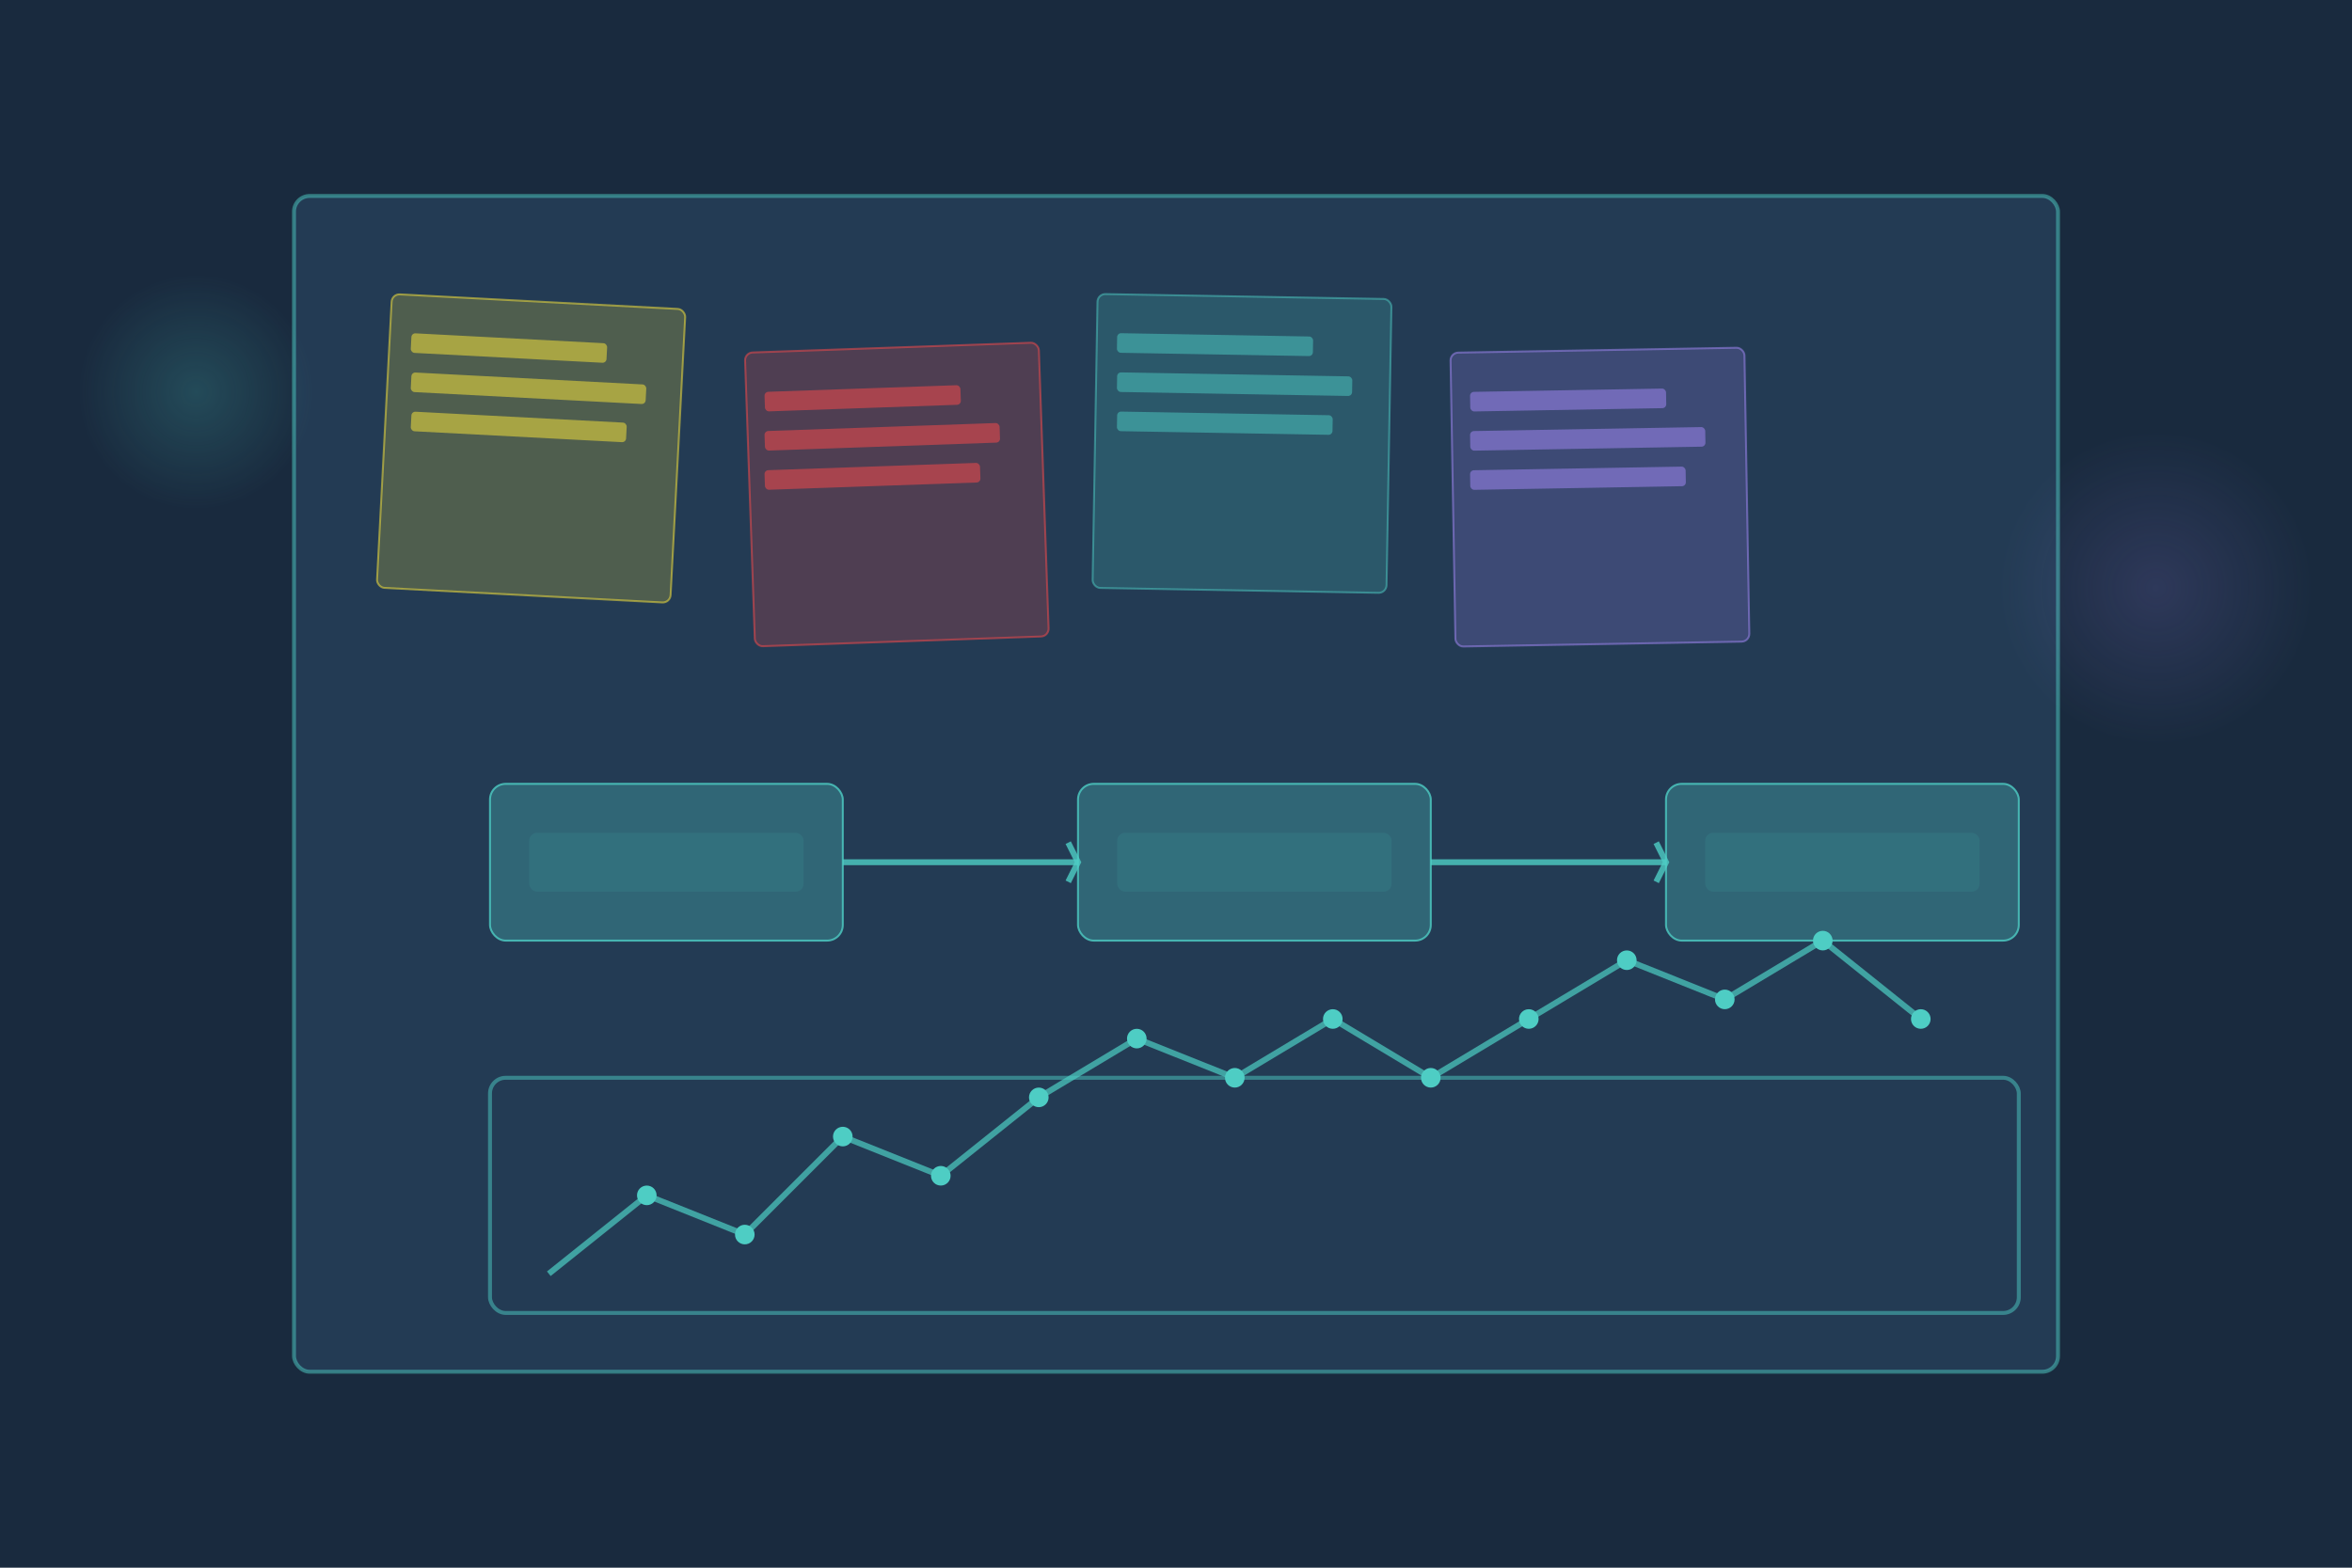<svg width="1200" height="800" viewBox="0 0 1200 800" fill="none" xmlns="http://www.w3.org/2000/svg">
  <rect width="1200" height="800" fill="#192A3E"/>
  
  <!-- Strategy board and elements -->
  <rect x="150" y="100" width="900" height="600" rx="8" fill="#233B54" stroke="#4ECDC4" stroke-width="2" stroke-opacity="0.5"/>
  
  <!-- Post-it notes -->
  <rect x="200" y="150" width="150" height="150" rx="4" transform="rotate(3 200 150)" fill="#FFEB3B" fill-opacity="0.2" stroke="#FFEB3B" stroke-opacity="0.5"/>
  <rect x="210" y="170" width="100" height="10" rx="2" transform="rotate(3 210 170)" fill="#FFEB3B" fill-opacity="0.5"/>
  <rect x="210" y="190" width="120" height="10" rx="2" transform="rotate(3 210 190)" fill="#FFEB3B" fill-opacity="0.5"/>
  <rect x="210" y="210" width="110" height="10" rx="2" transform="rotate(3 210 210)" fill="#FFEB3B" fill-opacity="0.5"/>
  
  <rect x="380" y="180" width="150" height="150" rx="4" transform="rotate(-2 380 180)" fill="#FF4B4B" fill-opacity="0.2" stroke="#FF4B4B" stroke-opacity="0.5"/>
  <rect x="390" y="200" width="100" height="10" rx="2" transform="rotate(-2 390 200)" fill="#FF4B4B" fill-opacity="0.5"/>
  <rect x="390" y="220" width="120" height="10" rx="2" transform="rotate(-2 390 220)" fill="#FF4B4B" fill-opacity="0.5"/>
  <rect x="390" y="240" width="110" height="10" rx="2" transform="rotate(-2 390 240)" fill="#FF4B4B" fill-opacity="0.5"/>
  
  <rect x="560" y="150" width="150" height="150" rx="4" transform="rotate(1 560 150)" fill="#4ECDC4" fill-opacity="0.2" stroke="#4ECDC4" stroke-opacity="0.5"/>
  <rect x="570" y="170" width="100" height="10" rx="2" transform="rotate(1 570 170)" fill="#4ECDC4" fill-opacity="0.5"/>
  <rect x="570" y="190" width="120" height="10" rx="2" transform="rotate(1 570 190)" fill="#4ECDC4" fill-opacity="0.5"/>
  <rect x="570" y="210" width="110" height="10" rx="2" transform="rotate(1 570 210)" fill="#4ECDC4" fill-opacity="0.5"/>
  
  <rect x="740" y="180" width="150" height="150" rx="4" transform="rotate(-1 740 180)" fill="#A78BFA" fill-opacity="0.2" stroke="#A78BFA" stroke-opacity="0.5"/>
  <rect x="750" y="200" width="100" height="10" rx="2" transform="rotate(-1 750 200)" fill="#A78BFA" fill-opacity="0.5"/>
  <rect x="750" y="220" width="120" height="10" rx="2" transform="rotate(-1 750 220)" fill="#A78BFA" fill-opacity="0.5"/>
  <rect x="750" y="240" width="110" height="10" rx="2" transform="rotate(-1 750 240)" fill="#A78BFA" fill-opacity="0.5"/>
  
  <!-- Flow diagram -->
  <rect x="250" y="400" width="180" height="80" rx="8" fill="#4ECDC4" fill-opacity="0.3" stroke="#4ECDC4" stroke-opacity="0.8"/>
  <rect x="270" y="425" width="140" height="30" rx="4" fill="#4ECDC4" fill-opacity="0.1"/>
  
  <rect x="550" y="400" width="180" height="80" rx="8" fill="#4ECDC4" fill-opacity="0.3" stroke="#4ECDC4" stroke-opacity="0.8"/>
  <rect x="570" y="425" width="140" height="30" rx="4" fill="#4ECDC4" fill-opacity="0.1"/>
  
  <rect x="850" y="400" width="180" height="80" rx="8" fill="#4ECDC4" fill-opacity="0.3" stroke="#4ECDC4" stroke-opacity="0.8"/>
  <rect x="870" y="425" width="140" height="30" rx="4" fill="#4ECDC4" fill-opacity="0.1"/>
  
  <!-- Flow arrows -->
  <path d="M430 440L550 440" stroke="#4ECDC4" stroke-width="3" stroke-opacity="0.8"/>
  <path d="M545 430L550 440L545 450" stroke="#4ECDC4" stroke-width="3" stroke-opacity="0.8"/>
  
  <path d="M730 440L850 440" stroke="#4ECDC4" stroke-width="3" stroke-opacity="0.8"/>
  <path d="M845 430L850 440L845 450" stroke="#4ECDC4" stroke-width="3" stroke-opacity="0.8"/>
  
  <!-- Chart or graph -->
  <rect x="250" y="550" width="780" height="120" rx="8" fill="#233B54" stroke="#4ECDC4" stroke-width="2" stroke-opacity="0.5"/>
  
  <path d="M280 650L330 610L380 630L430 580L480 600L530 560L580 530L630 550L680 520L730 550L780 520L830 490L880 510L930 480L980 520" stroke="#4ECDC4" stroke-width="3" stroke-opacity="0.7" fill="none"/>
  
  <circle cx="330" cy="610" r="5" fill="#4ECDC4"/>
  <circle cx="380" cy="630" r="5" fill="#4ECDC4"/>
  <circle cx="430" cy="580" r="5" fill="#4ECDC4"/>
  <circle cx="480" cy="600" r="5" fill="#4ECDC4"/>
  <circle cx="530" cy="560" r="5" fill="#4ECDC4"/>
  <circle cx="580" cy="530" r="5" fill="#4ECDC4"/>
  <circle cx="630" cy="550" r="5" fill="#4ECDC4"/>
  <circle cx="680" cy="520" r="5" fill="#4ECDC4"/>
  <circle cx="730" cy="550" r="5" fill="#4ECDC4"/>
  <circle cx="780" cy="520" r="5" fill="#4ECDC4"/>
  <circle cx="830" cy="490" r="5" fill="#4ECDC4"/>
  <circle cx="880" cy="510" r="5" fill="#4ECDC4"/>
  <circle cx="930" cy="480" r="5" fill="#4ECDC4"/>
  <circle cx="980" cy="520" r="5" fill="#4ECDC4"/>
  
  <!-- Decorative elements -->
  <circle cx="100" cy="200" r="60" fill="url(#paint0_radial_0_1)" fill-opacity="0.2"/>
  <circle cx="1100" cy="300" r="80" fill="url(#paint1_radial_0_1)" fill-opacity="0.15"/>
  
  <defs>
    <radialGradient id="paint0_radial_0_1" cx="0" cy="0" r="1" gradientUnits="userSpaceOnUse" gradientTransform="translate(100 200) rotate(90) scale(60)">
      <stop stop-color="#4ECDC4"/>
      <stop offset="1" stop-color="#4ECDC4" stop-opacity="0"/>
    </radialGradient>
    <radialGradient id="paint1_radial_0_1" cx="0" cy="0" r="1" gradientUnits="userSpaceOnUse" gradientTransform="translate(1100 300) rotate(90) scale(80)">
      <stop stop-color="#A78BFA"/>
      <stop offset="1" stop-color="#A78BFA" stop-opacity="0"/>
    </radialGradient>
  </defs>
</svg>